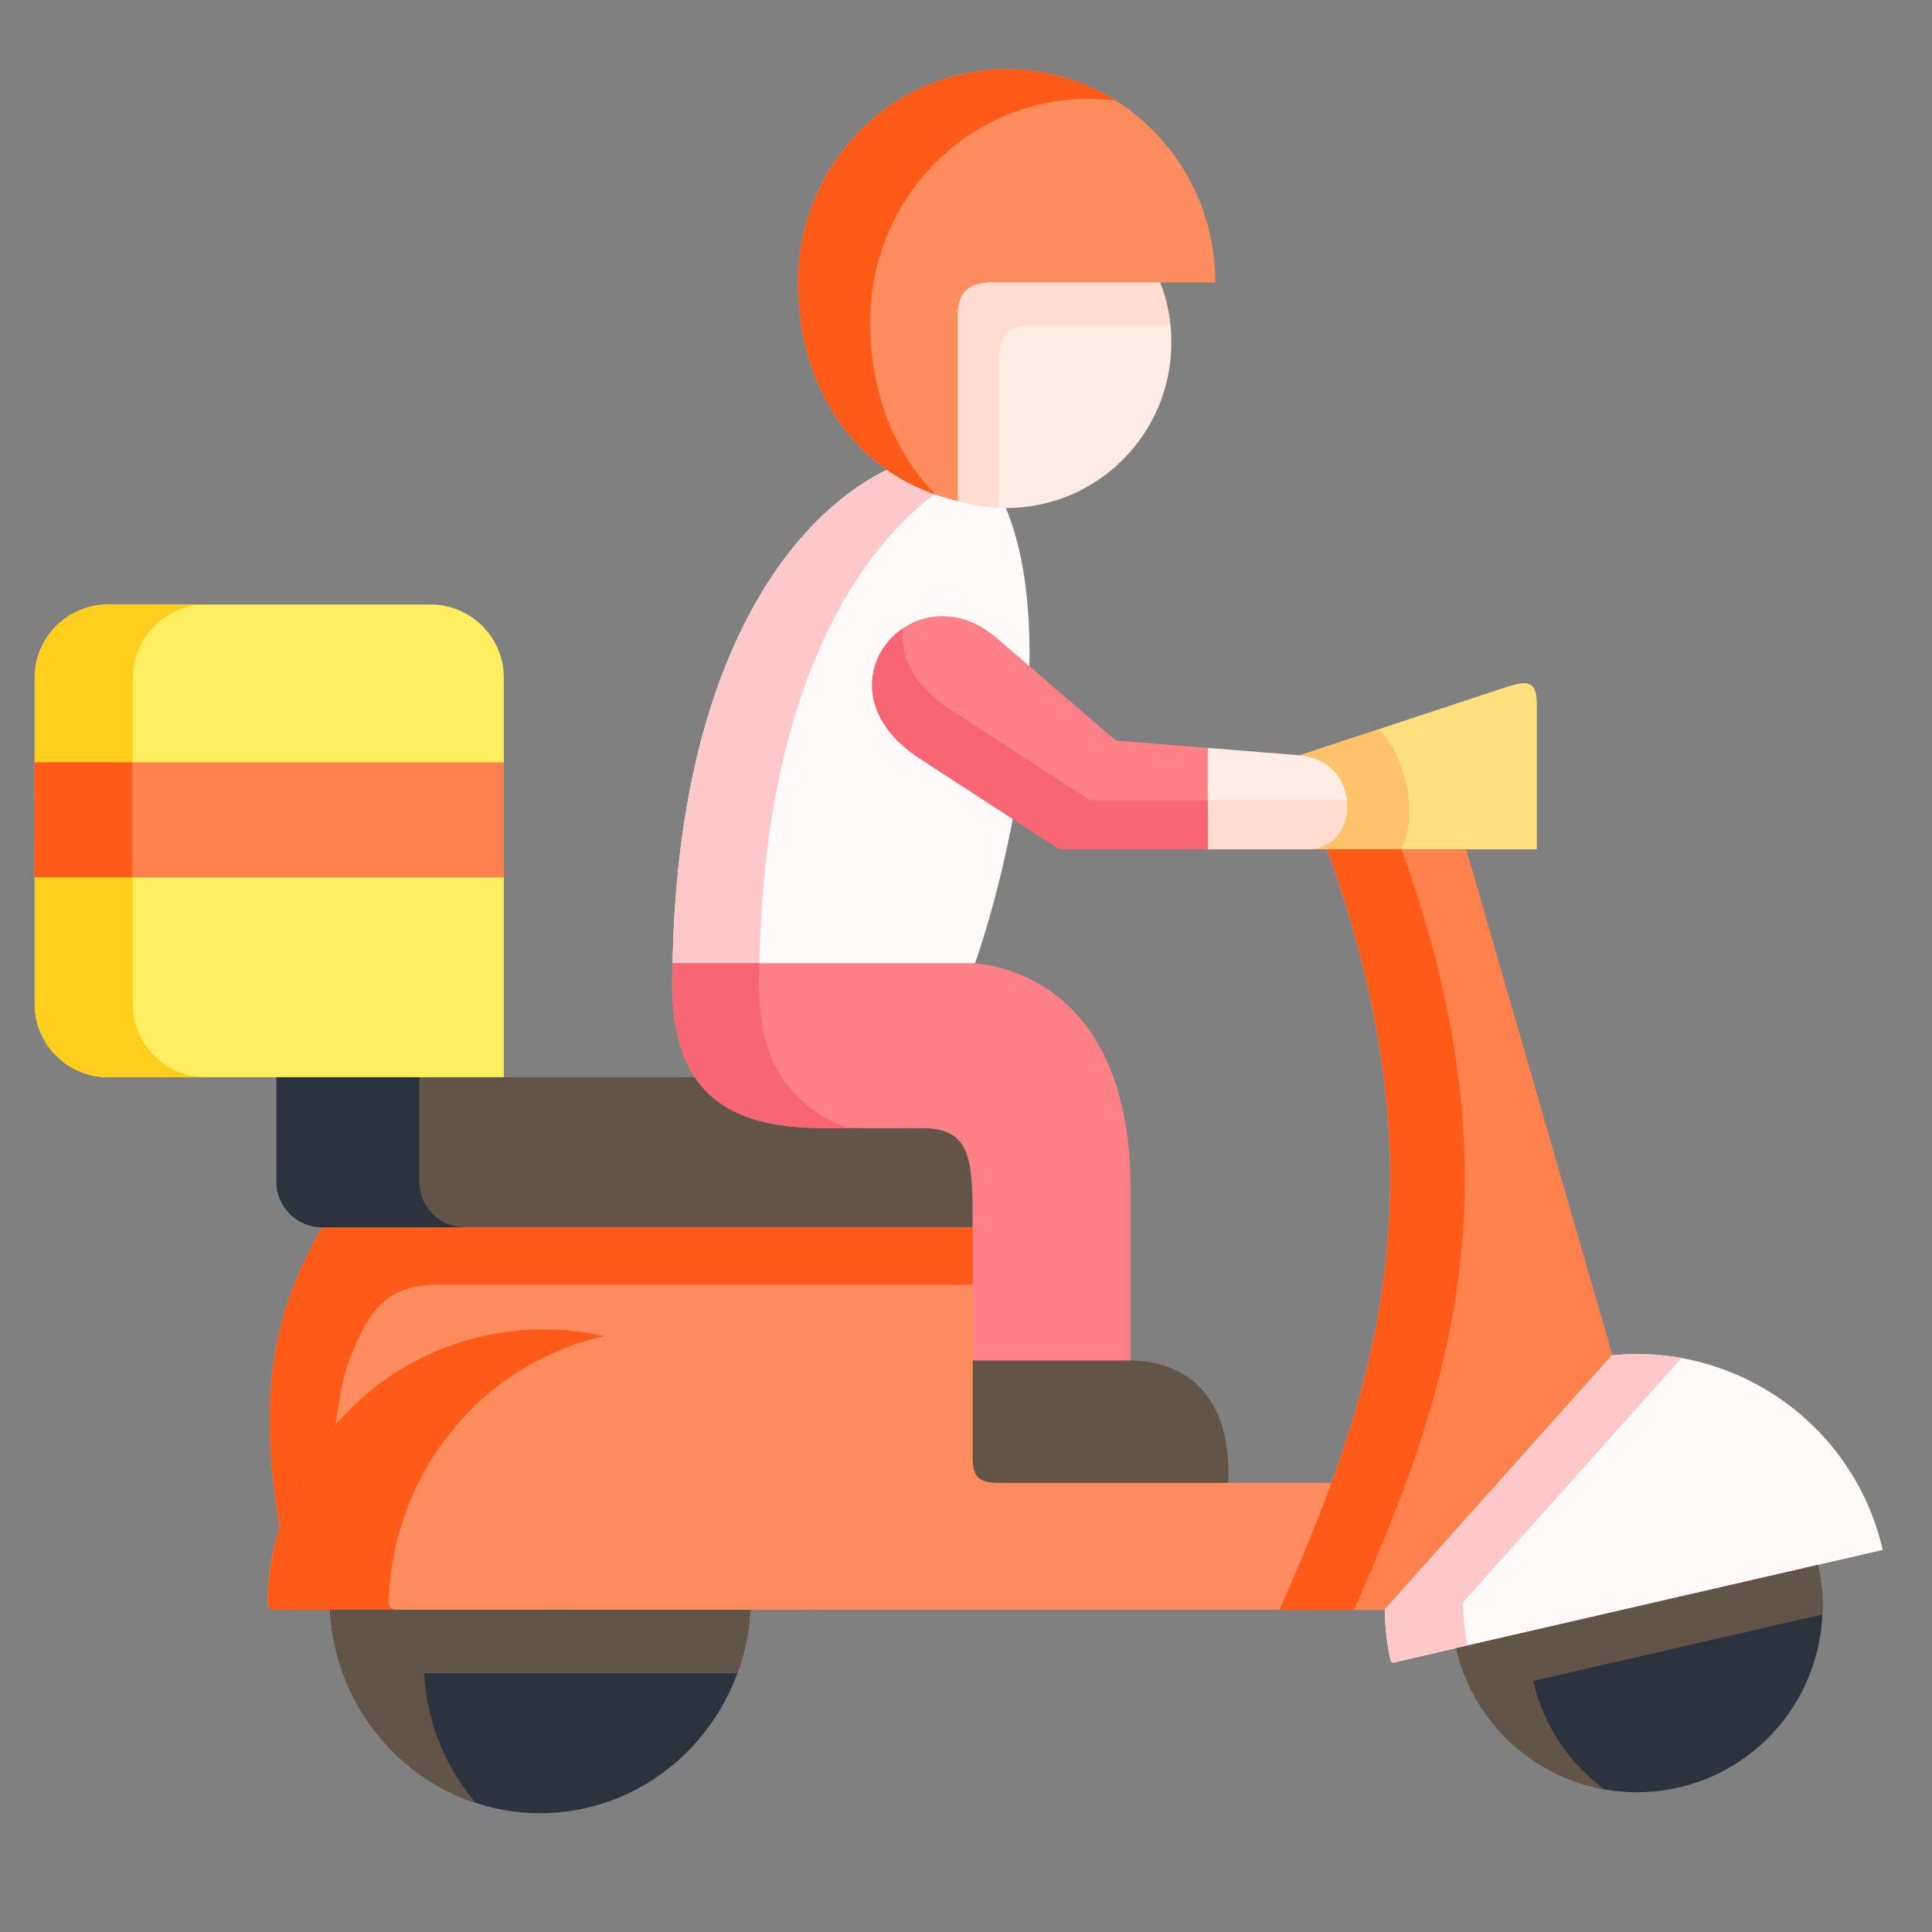 <svg width="28" height="28" viewBox="0 0 28 28" fill="none" xmlns="http://www.w3.org/2000/svg">
<rect x="0" y="0" width="28" height="28" fill="#808080" stroke="none"/>
<g clip-path="url(#clip0_7_6920)">
<path fill-rule="evenodd" clip-rule="evenodd" d="M7.302 12.189H0.502V14.551C0.502 15.135 0.978 15.612 1.562 15.612H4.008L5.467 16.349L7.302 15.612V12.189H7.302Z" fill="#FFEF60"/>
<path fill-rule="evenodd" clip-rule="evenodd" d="M6.241 8.761H1.562C0.979 8.761 0.502 9.238 0.502 9.822V11.577H7.302V9.822C7.302 9.238 6.825 8.761 6.241 8.761Z" fill="#FFEF60"/>
<path fill-rule="evenodd" clip-rule="evenodd" d="M7.302 11.048H0.502V12.716H7.302V11.048Z" fill="#FF814E"/>
<path fill-rule="evenodd" clip-rule="evenodd" d="M1.924 11.048H1.053H0.504V9.822C0.504 9.423 0.727 9.074 1.053 8.894C1.205 8.81 1.38 8.761 1.565 8.761H2.984C2.4 8.761 1.924 9.238 1.924 9.822V11.048H1.924Z" fill="#FFCD1B"/>
<path fill-rule="evenodd" clip-rule="evenodd" d="M1.918 12.716H1.048H0.499V12.189V11.577V11.048H1.048H1.918V11.577V12.189V12.716Z" fill="#FF5A17"/>
<path fill-rule="evenodd" clip-rule="evenodd" d="M1.924 12.716V14.551C1.924 15.135 2.4 15.612 2.984 15.612H1.565C1.38 15.612 1.206 15.564 1.053 15.48C0.727 15.298 0.504 14.95 0.504 14.551V12.716H1.053H1.924Z" fill="#FFCD1B"/>
<path fill-rule="evenodd" clip-rule="evenodd" d="M7.301 15.612H4.007V17.127C4.007 17.491 4.305 17.788 4.667 17.788H15.391C15.391 16.835 15.391 16.35 14.663 16.35L13.211 16.349C12.298 16.347 11.699 16.113 11.364 15.612H7.301V15.612Z" fill="#635448"/>
<path fill-rule="evenodd" clip-rule="evenodd" d="M14.097 17.788H4.666C4.113 18.751 3.669 19.908 4.052 22.122C4.694 19.939 11.211 20.81 11.88 23.33H19.071C19.343 22.714 19.6 22.105 19.824 21.491H17.797C13.697 19.943 15.015 20.633 14.097 17.788Z" fill="#FF8C5E"/>
<path fill-rule="evenodd" clip-rule="evenodd" d="M14.678 11.869C14.537 12.609 14.346 13.338 14.132 13.959L12.059 14.771L9.748 13.959C9.829 9.585 11.463 7.487 12.854 6.808C13.355 6.427 13.868 6.283 13.868 6.283C13.868 6.283 14.543 7.363 14.578 7.363C14.838 7.981 14.936 8.787 14.919 9.657L14.678 11.869Z" fill="#FFFAFA"/>
<path fill-rule="evenodd" clip-rule="evenodd" d="M9.748 13.959H14.132C15.142 14.069 16.384 14.838 16.384 17.22V19.717L15.389 20.31L14.096 19.717V17.788C14.096 16.835 14.096 16.35 13.367 16.35L11.916 16.349C11.002 16.347 10.403 16.113 10.069 15.612C9.811 15.225 9.711 14.679 9.748 13.959Z" fill="#FF8086"/>
<path fill-rule="evenodd" clip-rule="evenodd" d="M9.748 13.959C9.829 9.585 11.464 7.487 12.854 6.808C13.06 6.954 13.29 7.073 13.541 7.162C12.31 8.093 11.076 10.174 11.006 13.959H9.748Z" fill="#FFC8C8"/>
<path fill-rule="evenodd" clip-rule="evenodd" d="M9.749 13.959H11.006C10.97 14.679 11.069 15.225 11.327 15.612C11.538 15.928 11.856 16.196 12.291 16.349H11.917C11.003 16.347 10.404 16.113 10.07 15.612C9.812 15.225 9.712 14.679 9.749 13.959Z" fill="#F76672"/>
<path fill-rule="evenodd" clip-rule="evenodd" d="M11.877 23.33C11.877 21.069 10.085 19.268 7.875 19.268C6.076 19.268 4.555 20.46 4.049 22.122C3.945 22.463 3.884 22.825 3.874 23.201C3.869 23.348 3.97 23.33 4.107 23.33C6.697 23.33 9.288 23.328 11.877 23.33Z" fill="#FF8C5D"/>
<path fill-rule="evenodd" clip-rule="evenodd" d="M10.874 23.33H4.782C4.869 24.972 6.2 26.278 7.828 26.278C9.457 26.278 10.787 24.972 10.874 23.33Z" fill="#2A333E"/>
<path fill-rule="evenodd" clip-rule="evenodd" d="M26.345 22.68L21.104 23.886C21.437 25.334 22.88 26.239 24.327 25.906C25.775 25.573 26.678 24.128 26.345 22.68Z" fill="#2A333E"/>
<path fill-rule="evenodd" clip-rule="evenodd" d="M26.737 21.211C25.997 20.133 24.71 19.508 23.366 19.642C20.995 20.144 20.223 21.561 20.069 23.328C20.072 23.568 20.098 23.81 20.15 24.052C20.165 24.119 20.21 24.091 20.283 24.075L21.103 23.886L26.345 22.68L26.738 22.59L27.286 22.463C27.18 22.001 26.991 21.579 26.737 21.211Z" fill="#FFFAFA"/>
<path fill-rule="evenodd" clip-rule="evenodd" d="M23.367 19.636L21.25 12.309L20.297 11.883L19.23 12.309C20.631 16.193 20.24 18.904 19.294 21.491C19.068 22.105 18.812 22.714 18.541 23.33H20.064L23.367 19.636Z" fill="#FF814E"/>
<path fill-rule="evenodd" clip-rule="evenodd" d="M16.814 4.095L14.33 3.566C14.078 3.588 13.357 4.194 13.357 4.573L13.886 7.261C14.105 7.327 14.339 7.363 14.581 7.363C15.904 7.363 16.976 6.289 16.976 4.964C16.976 4.657 16.92 4.364 16.814 4.095Z" fill="#FFECE4"/>
<path fill-rule="evenodd" clip-rule="evenodd" d="M17.613 4.095C17.613 2.385 16.259 1.002 14.588 1.002C12.916 1.002 11.563 2.385 11.563 4.095C11.563 5.223 12.021 6.226 12.852 6.808C13.149 7.018 13.494 7.172 13.882 7.261V4.573C13.882 4.194 14.074 4.117 14.326 4.095H16.811H17.613V4.095Z" fill="#FF8C5D"/>
<path fill-rule="evenodd" clip-rule="evenodd" d="M16.173 1.459C15.713 1.168 15.17 1.002 14.59 1.002C12.919 1.002 11.565 2.385 11.565 4.095C11.565 5.223 12.023 6.226 12.854 6.808C13.065 6.957 13.299 7.077 13.556 7.166C12.942 6.544 12.609 5.651 12.609 4.666C12.609 2.881 14.025 1.433 15.771 1.433C15.907 1.433 16.041 1.44 16.173 1.459Z" fill="#FF5A17"/>
<path fill-rule="evenodd" clip-rule="evenodd" d="M16.387 19.717H14.098V21.159C14.098 21.468 14.267 21.491 14.514 21.491H17.799C17.864 20.044 16.989 19.717 16.387 19.717Z" fill="#635448"/>
<path fill-rule="evenodd" clip-rule="evenodd" d="M19.298 21.491C20.244 18.904 20.635 16.193 19.234 12.309H20.02C20.023 12.309 20.026 12.309 20.029 12.309H20.311C21.712 16.193 21.323 18.904 20.375 21.491C20.151 22.105 19.894 22.714 19.622 23.33H19.072H18.545C18.816 22.714 19.072 22.105 19.298 21.491Z" fill="#FF5A17"/>
<path fill-rule="evenodd" clip-rule="evenodd" d="M20.07 23.328L23.367 19.642C23.708 19.608 24.046 19.622 24.371 19.682L21.202 23.224C21.206 23.431 21.225 23.64 21.265 23.85L21.105 23.886L20.284 24.074C20.211 24.091 20.167 24.119 20.151 24.052C20.099 23.81 20.073 23.568 20.07 23.328Z" fill="#FFC8C8"/>
<path fill-rule="evenodd" clip-rule="evenodd" d="M4.667 17.788H14.097V18.618H6.349C5.718 18.618 5.418 18.89 5.172 19.442C4.96 19.921 4.955 20.076 4.859 20.654C4.497 21.075 4.219 21.573 4.053 22.122C3.669 19.908 4.114 18.751 4.667 17.788Z" fill="#FF5A17"/>
<path fill-rule="evenodd" clip-rule="evenodd" d="M4.858 20.654C5.592 19.802 6.672 19.267 7.877 19.267C8.18 19.267 8.473 19.301 8.755 19.364C6.951 19.772 5.689 21.365 5.634 23.201C5.631 23.302 5.677 23.325 5.75 23.33H4.78H4.11C3.972 23.33 3.871 23.348 3.876 23.201C3.887 22.825 3.948 22.463 4.052 22.122C4.055 22.111 4.058 22.102 4.061 22.093C4.061 22.093 4.061 22.093 4.061 22.091C4.229 21.555 4.502 21.067 4.858 20.654Z" fill="#FF5A17"/>
<path fill-rule="evenodd" clip-rule="evenodd" d="M21.265 23.85L26.346 22.68C26.402 22.92 26.422 23.162 26.413 23.397L22.38 24.325L22.221 24.362C22.371 25.019 22.751 25.565 23.257 25.934C22.226 25.752 21.353 24.972 21.104 23.886L21.265 23.85Z" fill="#635448"/>
<path fill-rule="evenodd" clip-rule="evenodd" d="M5.751 23.33H10.873C10.857 23.651 10.791 23.96 10.685 24.249H7.117H6.147C6.185 24.967 6.46 25.62 6.894 26.129C5.716 25.742 4.85 24.643 4.781 23.33H5.751V23.33Z" fill="#635448"/>
<path fill-rule="evenodd" clip-rule="evenodd" d="M4.006 17.127V15.612H6.077V17.127C6.077 17.491 6.374 17.788 6.736 17.788H4.666C4.304 17.788 4.006 17.491 4.006 17.127Z" fill="#2A333E"/>
<path fill-rule="evenodd" clip-rule="evenodd" d="M16.961 4.708H14.92C14.668 4.731 14.476 4.809 14.476 5.188V7.36C14.271 7.351 14.072 7.317 13.883 7.261V4.573C13.883 4.194 14.075 4.117 14.327 4.094H16.811C16.886 4.287 16.938 4.494 16.961 4.708Z" fill="#FFDDCE"/>
<path fill-rule="evenodd" clip-rule="evenodd" d="M21.695 10.002L18.837 10.947C18.697 11.072 18.855 12.351 18.95 12.309H21.254H22.273V10.206C22.273 9.791 22.058 9.883 21.695 10.002Z" fill="#FFE07D"/>
<path fill-rule="evenodd" clip-rule="evenodd" d="M17.507 12.309H17.747H18.952C19.728 12.309 19.751 11.022 18.839 10.947L17.507 10.84L17.15 11.597L17.507 12.309Z" fill="#FFECE4"/>
<path fill-rule="evenodd" clip-rule="evenodd" d="M14.921 9.657L14.442 9.246C13.245 8.213 11.731 9.955 13.332 10.995L14.679 11.869L15.357 12.309H17.504V10.84L16.17 10.732L14.921 9.657Z" fill="#FF8086"/>
<path fill-rule="evenodd" clip-rule="evenodd" d="M17.507 12.309V11.597H17.792H17.947H18.188H19.393C19.439 11.597 19.482 11.594 19.523 11.585C19.568 11.939 19.367 12.309 18.952 12.309H17.747H17.507Z" fill="#FFDDCE"/>
<path fill-rule="evenodd" clip-rule="evenodd" d="M13.332 10.995C12.363 10.365 12.534 9.479 13.086 9.106C13.041 9.489 13.223 9.927 13.773 10.284L14.823 10.964L15.119 11.158L15.797 11.597H17.504V12.309H15.357L14.679 11.869L13.332 10.995Z" fill="#F76672"/>
<path fill-rule="evenodd" clip-rule="evenodd" d="M18.837 10.947L19.987 10.568C20.372 10.981 20.559 11.785 20.311 12.309H19.234H18.95C19.366 12.309 19.566 11.939 19.521 11.585C19.482 11.277 19.26 10.982 18.837 10.947Z" fill="#FFC269"/>
</g>
<defs>
<clipPath id="clip0_7_6920">
<rect width="26.785" height="26.785" fill="white" transform="matrix(-1 0 0 1 27.285 0.247)"/>
</clipPath>
</defs>
</svg>
